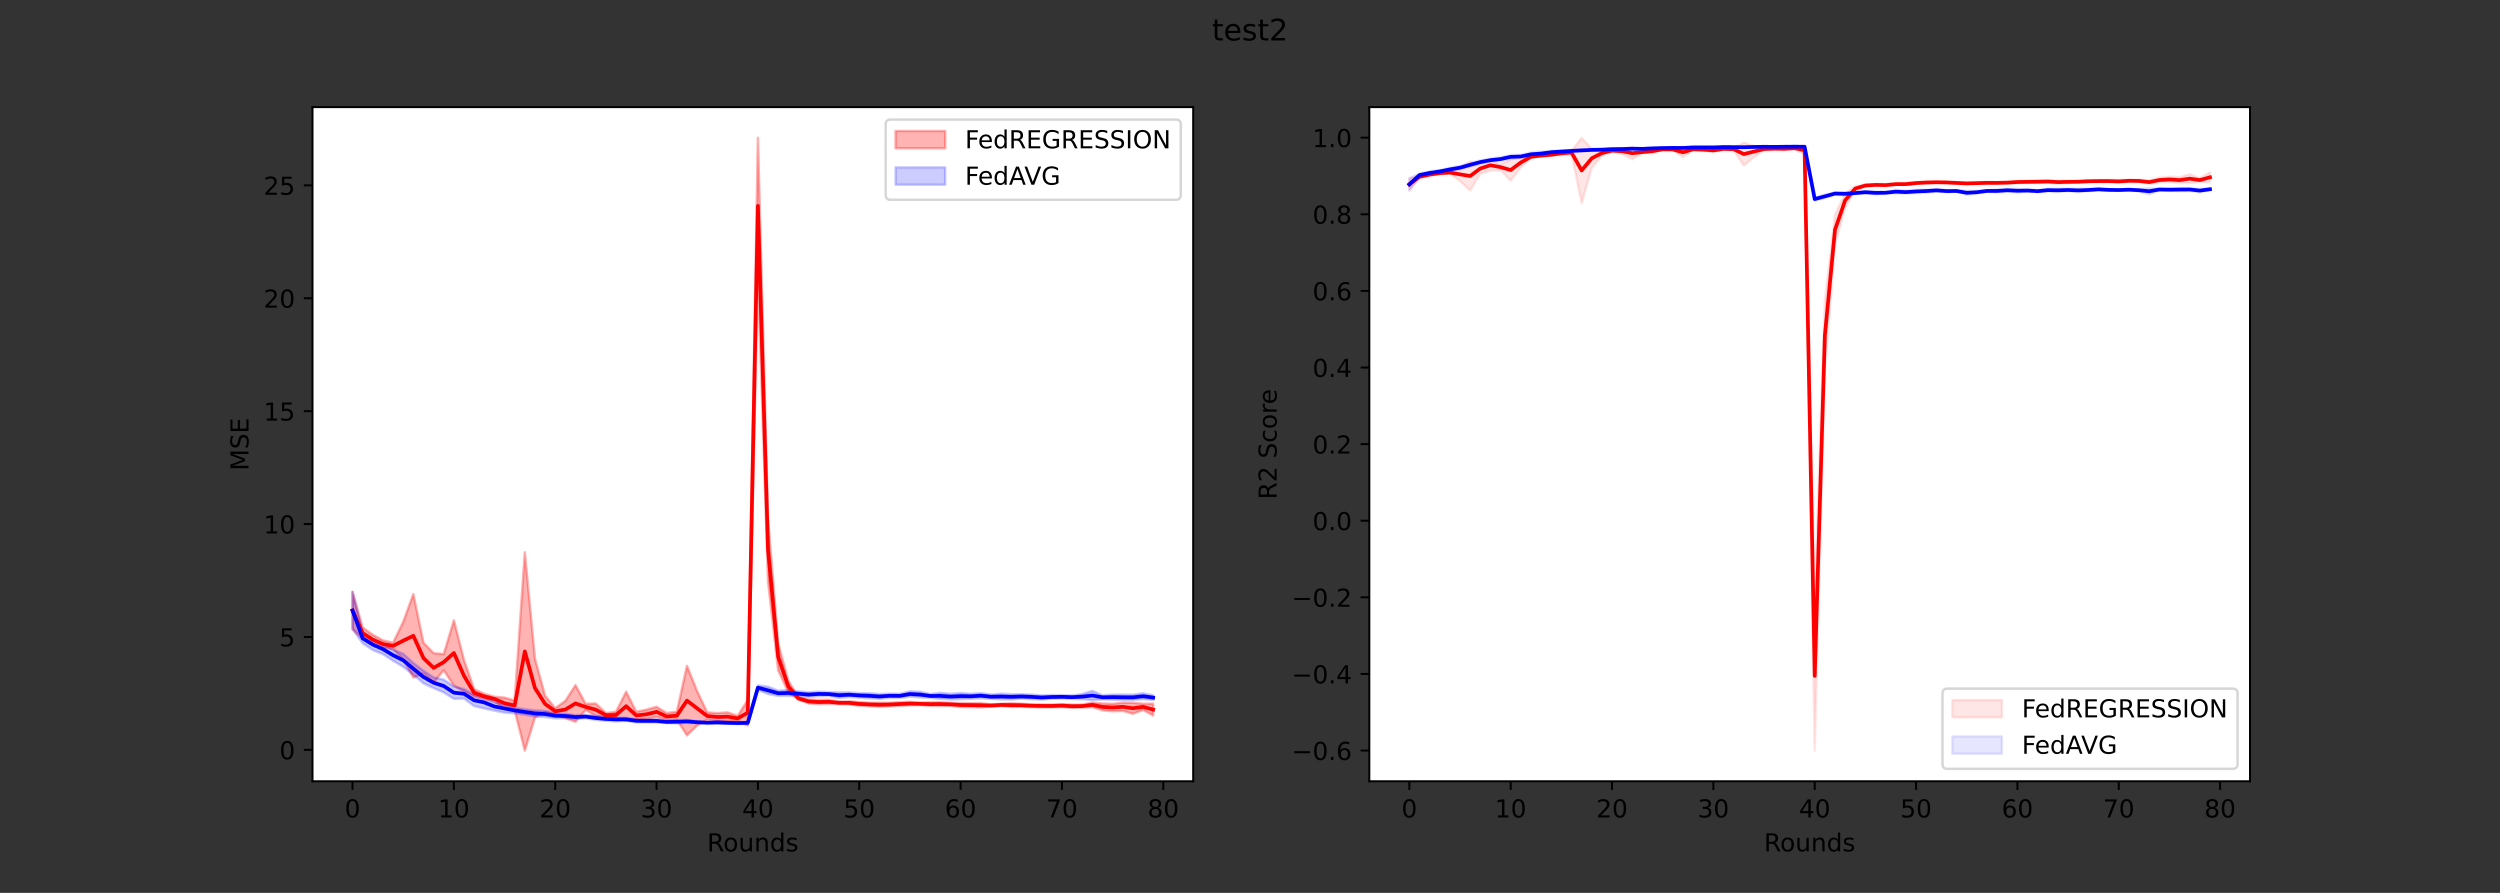 <?xml version="1.0" encoding="utf-8" standalone="no"?>
<!DOCTYPE svg PUBLIC "-//W3C//DTD SVG 1.1//EN"
  "http://www.w3.org/Graphics/SVG/1.1/DTD/svg11.dtd">
<!-- Created with matplotlib (https://matplotlib.org/) -->
<svg height="360pt" version="1.1" viewBox="0 0 1008 360" width="1008pt" xmlns="http://www.w3.org/2000/svg" xmlns:xlink="http://www.w3.org/1999/xlink">
 <rect x="0" y="0" width="1008" height="360" fill="#333333" stroke="none"/>
 <defs>
  <style type="text/css">*{stroke-linecap:butt;stroke-linejoin:round;}</style>
 </defs>
 <g id="figure_1">
  <g id="patch_1">
   <path d="M 0 360 
L 1008 360 
L 1008 0 
L 0 0 
z
" style="fill:none;"/>
  </g>
  <g id="axes_1">
   <g id="patch_2">
    <path d="M 126 315 
L 481.091 315 
L 481.091 43.2 
L 126 43.2 
z
" style="fill:#ffffff;"/>
   </g>
   <g id="PolyCollection_1">
    <defs>
     <path d="M 142.14 -106.351 
L 142.14 -121.356 
L 146.227 -107 
L 150.313 -104.046 
L 154.399 -101.81 
L 158.485 -100.829 
L 162.572 -109.238 
L 166.658 -120.493 
L 170.744 -100.868 
L 174.83 -96.62 
L 178.916 -96.287 
L 183.003 -109.889 
L 187.089 -93.847 
L 191.175 -82.134 
L 195.261 -80.241 
L 199.347 -79.079 
L 203.434 -78.713 
L 207.52 -77.56 
L 211.606 -137.332 
L 215.692 -94.435 
L 219.778 -79.477 
L 223.865 -74.463 
L 227.951 -77.388 
L 232.037 -83.758 
L 236.123 -76.205 
L 240.209 -76.351 
L 244.296 -72.484 
L 248.382 -73.057 
L 252.468 -81.08 
L 256.554 -73.02 
L 260.64 -73.863 
L 264.727 -75.02 
L 268.813 -72.492 
L 272.899 -73.05 
L 276.985 -91.521 
L 281.071 -81.356 
L 285.158 -72.75 
L 289.244 -72.473 
L 293.33 -72.768 
L 297.416 -71.356 
L 301.502 -77.804 
L 305.589 -304.445 
L 309.675 -150.932 
L 313.761 -100.553 
L 317.847 -85.514 
L 321.933 -78.899 
L 326.02 -77.963 
L 330.106 -77.789 
L 334.192 -77.863 
L 338.278 -77.081 
L 342.364 -77.209 
L 346.451 -76.925 
L 350.537 -76.683 
L 354.623 -76.653 
L 358.709 -76.636 
L 362.795 -76.884 
L 366.882 -77.003 
L 370.968 -76.701 
L 375.054 -76.792 
L 379.14 -76.877 
L 383.226 -76.614 
L 387.313 -76.558 
L 391.399 -76.493 
L 395.485 -76.461 
L 399.571 -75.98 
L 403.657 -76.228 
L 407.744 -76.435 
L 411.83 -76.26 
L 415.916 -75.993 
L 420.002 -75.956 
L 424.088 -75.911 
L 428.175 -76.092 
L 432.261 -75.899 
L 436.347 -75.893 
L 440.433 -76.715 
L 444.519 -76.341 
L 448.606 -76.22 
L 452.692 -76.665 
L 456.778 -76.63 
L 460.864 -76.251 
L 464.95 -76.287 
L 464.95 -71.506 
L 464.95 -71.506 
L 460.864 -73.744 
L 456.778 -72.231 
L 452.692 -73.367 
L 448.606 -73.241 
L 444.519 -73.608 
L 440.433 -74.893 
L 436.347 -74.733 
L 432.261 -74.615 
L 428.175 -74.925 
L 424.088 -74.823 
L 420.002 -74.807 
L 415.916 -74.899 
L 411.83 -75.039 
L 407.744 -74.968 
L 403.657 -75.33 
L 399.571 -75.105 
L 395.485 -74.835 
L 391.399 -74.908 
L 387.313 -74.969 
L 383.226 -75.421 
L 379.14 -75.355 
L 375.054 -75.404 
L 370.968 -75.726 
L 366.882 -75.657 
L 362.795 -75.401 
L 358.709 -75.237 
L 354.623 -75.092 
L 350.537 -75.259 
L 346.451 -75.449 
L 342.364 -76.02 
L 338.278 -76.165 
L 334.192 -76.2 
L 330.106 -76.102 
L 326.02 -76.425 
L 321.933 -77.91 
L 317.847 -80.867 
L 313.761 -89.724 
L 309.675 -125.449 
L 305.589 -249.512 
L 301.502 -67.507 
L 297.416 -69.314 
L 293.33 -69.31 
L 289.244 -69.318 
L 285.158 -69.856 
L 281.071 -67.44 
L 276.985 -63.505 
L 272.899 -69.835 
L 268.813 -69.747 
L 264.727 -70.959 
L 260.64 -70.123 
L 256.554 -70.027 
L 252.468 -69.458 
L 248.382 -70.409 
L 244.296 -70.779 
L 240.209 -71.335 
L 236.123 -73.718 
L 232.037 -68.994 
L 227.951 -70.429 
L 223.865 -71.98 
L 219.778 -72.866 
L 215.692 -70.721 
L 211.606 -57.355 
L 207.52 -73.542 
L 203.434 -74.171 
L 199.347 -77.311 
L 195.261 -78.119 
L 191.175 -79.121 
L 187.089 -81.173 
L 183.003 -83.534 
L 178.916 -89.783 
L 174.83 -84.823 
L 170.744 -88.437 
L 166.658 -86.808 
L 162.572 -94.115 
L 158.485 -98.344 
L 154.399 -98.812 
L 150.313 -100.127 
L 146.227 -102.448 
L 142.14 -106.351 
z
" id="m5136eee8ca" style="stroke:#ff0000;stroke-opacity:0.3;"/>
    </defs>
    <g clip-path="url(#p62305bcb11)">
     <use style="fill:#ff0000;fill-opacity:0.3;stroke:#ff0000;stroke-opacity:0.3;" x="0" xlink:href="#m5136eee8ca" y="360"/>
    </g>
   </g>
   <g id="PolyCollection_2">
    <defs>
     <path d="M 142.14 -106.351 
L 142.14 -121.356 
L 146.227 -104.639 
L 150.313 -102.27 
L 154.399 -100.315 
L 158.485 -98.026 
L 162.572 -96.415 
L 166.658 -92.722 
L 170.744 -89.586 
L 174.83 -86.894 
L 178.916 -85.973 
L 183.003 -83.209 
L 187.089 -82.222 
L 191.175 -79.969 
L 195.261 -79.194 
L 199.347 -76.803 
L 203.434 -76.006 
L 207.52 -74.727 
L 211.606 -74.052 
L 215.692 -73.59 
L 219.778 -73.362 
L 223.865 -72.526 
L 227.951 -72.217 
L 232.037 -71.672 
L 236.123 -71.743 
L 240.209 -71.298 
L 244.296 -70.897 
L 248.382 -70.707 
L 252.468 -70.598 
L 256.554 -70 
L 260.64 -69.96 
L 264.727 -70 
L 268.813 -69.348 
L 272.899 -69.642 
L 276.985 -69.74 
L 281.071 -69.182 
L 285.158 -68.794 
L 289.244 -69.262 
L 293.33 -68.958 
L 297.416 -68.797 
L 301.502 -68.953 
L 305.589 -83.635 
L 309.675 -83.135 
L 313.761 -81.547 
L 317.847 -81.796 
L 321.933 -81.256 
L 326.02 -80.858 
L 330.106 -81.12 
L 334.192 -80.932 
L 338.278 -80.823 
L 342.364 -80.824 
L 346.451 -80.518 
L 350.537 -80.487 
L 354.623 -80.159 
L 358.709 -80.33 
L 362.795 -80.253 
L 366.882 -81.23 
L 370.968 -81.077 
L 375.054 -80.167 
L 379.14 -80.662 
L 383.226 -80.244 
L 387.313 -80.588 
L 391.399 -80.25 
L 395.485 -80.534 
L 399.571 -79.96 
L 403.657 -80.303 
L 407.744 -80.097 
L 411.83 -80.086 
L 415.916 -79.969 
L 420.002 -79.595 
L 424.088 -79.721 
L 428.175 -79.727 
L 432.261 -79.615 
L 436.347 -80.157 
L 440.433 -81.443 
L 444.519 -79.64 
L 448.606 -79.947 
L 452.692 -79.961 
L 456.778 -79.904 
L 460.864 -80.474 
L 464.95 -79.664 
L 464.95 -77.793 
L 464.95 -77.793 
L 460.864 -78.091 
L 456.778 -77.747 
L 452.692 -77.751 
L 448.606 -77.886 
L 444.519 -78.012 
L 440.433 -77.698 
L 436.347 -78.102 
L 432.261 -78.188 
L 428.175 -78.365 
L 424.088 -78.242 
L 420.002 -77.944 
L 415.916 -78.086 
L 411.83 -78.286 
L 407.744 -77.967 
L 403.657 -78.024 
L 399.571 -78.204 
L 395.485 -78.482 
L 391.399 -78.264 
L 387.313 -78.1 
L 383.226 -78.044 
L 379.14 -78.177 
L 375.054 -78.636 
L 370.968 -78.824 
L 366.882 -79.108 
L 362.795 -78.62 
L 358.709 -78.614 
L 354.623 -78.204 
L 350.537 -78.428 
L 346.451 -78.706 
L 342.364 -78.96 
L 338.278 -78.572 
L 334.192 -79.363 
L 330.106 -79.288 
L 326.02 -79.006 
L 321.933 -79.321 
L 317.847 -79.399 
L 313.761 -79.421 
L 309.675 -80.16 
L 305.589 -81.827 
L 301.502 -68.139 
L 297.416 -68.125 
L 293.33 -68.17 
L 289.244 -68.202 
L 285.158 -68.412 
L 281.071 -68.412 
L 276.985 -68.536 
L 272.899 -68.352 
L 268.813 -68.478 
L 264.727 -68.671 
L 260.64 -68.714 
L 256.554 -68.737 
L 252.468 -69.348 
L 248.382 -69.156 
L 244.296 -69.387 
L 240.209 -69.716 
L 236.123 -70.434 
L 232.037 -70.104 
L 227.951 -70.397 
L 223.865 -70.355 
L 219.778 -70.863 
L 215.692 -71.122 
L 211.606 -71.811 
L 207.52 -72.394 
L 203.434 -72.662 
L 199.347 -73.46 
L 195.261 -74.353 
L 191.175 -75.297 
L 187.089 -78.334 
L 183.003 -78.225 
L 178.916 -80.821 
L 174.83 -82.544 
L 170.744 -84.486 
L 166.658 -87.997 
L 162.572 -91.143 
L 158.485 -93.587 
L 154.399 -96.236 
L 150.313 -97.894 
L 146.227 -100.625 
L 142.14 -106.351 
z
" id="me5371874d9" style="stroke:#0000ff;stroke-opacity:0.2;"/>
    </defs>
    <g clip-path="url(#p62305bcb11)">
     <use style="fill:#0000ff;fill-opacity:0.2;stroke:#0000ff;stroke-opacity:0.2;" x="0" xlink:href="#me5371874d9" y="360"/>
    </g>
   </g>
   <g id="matplotlib.axis_1">
    <g id="xtick_1">
     <g id="line2d_1">
      <defs>
       <path d="M 0 0 
L 0 3.5 
" id="md780bdd44e" style="stroke:#000000;stroke-width:0.8;"/>
      </defs>
      <g>
       <use style="stroke:#000000;stroke-width:0.8;" x="142.14" xlink:href="#md780bdd44e" y="315"/>
      </g>
     </g>
     <g id="text_1">
      <!-- 0 -->
      <g transform="translate(138.959 329.598)scale(0.1 -0.1)">
       <defs>
        <path d="M 31.781 66.406 
Q 24.172 66.406 20.328 58.906 
Q 16.5 51.422 16.5 36.375 
Q 16.5 21.391 20.328 13.891 
Q 24.172 6.391 31.781 6.391 
Q 39.453 6.391 43.281 13.891 
Q 47.125 21.391 47.125 36.375 
Q 47.125 51.422 43.281 58.906 
Q 39.453 66.406 31.781 66.406 
z
M 31.781 74.219 
Q 44.047 74.219 50.516 64.516 
Q 56.984 54.828 56.984 36.375 
Q 56.984 17.969 50.516 8.266 
Q 44.047 -1.422 31.781 -1.422 
Q 19.531 -1.422 13.062 8.266 
Q 6.594 17.969 6.594 36.375 
Q 6.594 54.828 13.062 64.516 
Q 19.531 74.219 31.781 74.219 
z
" id="DejaVuSans-48"/>
       </defs>
       <use xlink:href="#DejaVuSans-48"/>
      </g>
     </g>
    </g>
    <g id="xtick_2">
     <g id="line2d_2">
      <g>
       <use style="stroke:#000000;stroke-width:0.8;" x="183.003" xlink:href="#md780bdd44e" y="315"/>
      </g>
     </g>
     <g id="text_2">
      <!-- 10 -->
      <g transform="translate(176.64 329.598)scale(0.1 -0.1)">
       <defs>
        <path d="M 12.406 8.297 
L 28.516 8.297 
L 28.516 63.922 
L 10.984 60.406 
L 10.984 69.391 
L 28.422 72.906 
L 38.281 72.906 
L 38.281 8.297 
L 54.391 8.297 
L 54.391 0 
L 12.406 0 
z
" id="DejaVuSans-49"/>
       </defs>
       <use xlink:href="#DejaVuSans-49"/>
       <use x="63.623" xlink:href="#DejaVuSans-48"/>
      </g>
     </g>
    </g>
    <g id="xtick_3">
     <g id="line2d_3">
      <g>
       <use style="stroke:#000000;stroke-width:0.8;" x="223.865" xlink:href="#md780bdd44e" y="315"/>
      </g>
     </g>
     <g id="text_3">
      <!-- 20 -->
      <g transform="translate(217.502 329.598)scale(0.1 -0.1)">
       <defs>
        <path d="M 19.188 8.297 
L 53.609 8.297 
L 53.609 0 
L 7.328 0 
L 7.328 8.297 
Q 12.938 14.109 22.625 23.891 
Q 32.328 33.688 34.812 36.531 
Q 39.547 41.844 41.422 45.531 
Q 43.312 49.219 43.312 52.781 
Q 43.312 58.594 39.234 62.25 
Q 35.156 65.922 28.609 65.922 
Q 23.969 65.922 18.812 64.312 
Q 13.672 62.703 7.812 59.422 
L 7.812 69.391 
Q 13.766 71.781 18.938 73 
Q 24.125 74.219 28.422 74.219 
Q 39.75 74.219 46.484 68.547 
Q 53.219 62.891 53.219 53.422 
Q 53.219 48.922 51.531 44.891 
Q 49.859 40.875 45.406 35.406 
Q 44.188 33.984 37.641 27.219 
Q 31.109 20.453 19.188 8.297 
z
" id="DejaVuSans-50"/>
       </defs>
       <use xlink:href="#DejaVuSans-50"/>
       <use x="63.623" xlink:href="#DejaVuSans-48"/>
      </g>
     </g>
    </g>
    <g id="xtick_4">
     <g id="line2d_4">
      <g>
       <use style="stroke:#000000;stroke-width:0.8;" x="264.727" xlink:href="#md780bdd44e" y="315"/>
      </g>
     </g>
     <g id="text_4">
      <!-- 30 -->
      <g transform="translate(258.364 329.598)scale(0.1 -0.1)">
       <defs>
        <path d="M 40.578 39.312 
Q 47.656 37.797 51.625 33 
Q 55.609 28.219 55.609 21.188 
Q 55.609 10.406 48.188 4.484 
Q 40.766 -1.422 27.094 -1.422 
Q 22.516 -1.422 17.656 -0.516 
Q 12.797 0.391 7.625 2.203 
L 7.625 11.719 
Q 11.719 9.328 16.594 8.109 
Q 21.484 6.891 26.812 6.891 
Q 36.078 6.891 40.938 10.547 
Q 45.797 14.203 45.797 21.188 
Q 45.797 27.641 41.281 31.266 
Q 36.766 34.906 28.719 34.906 
L 20.219 34.906 
L 20.219 43.016 
L 29.109 43.016 
Q 36.375 43.016 40.234 45.922 
Q 44.094 48.828 44.094 54.297 
Q 44.094 59.906 40.109 62.906 
Q 36.141 65.922 28.719 65.922 
Q 24.656 65.922 20.016 65.031 
Q 15.375 64.156 9.812 62.312 
L 9.812 71.094 
Q 15.438 72.656 20.344 73.438 
Q 25.25 74.219 29.594 74.219 
Q 40.828 74.219 47.359 69.109 
Q 53.906 64.016 53.906 55.328 
Q 53.906 49.266 50.438 45.094 
Q 46.969 40.922 40.578 39.312 
z
" id="DejaVuSans-51"/>
       </defs>
       <use xlink:href="#DejaVuSans-51"/>
       <use x="63.623" xlink:href="#DejaVuSans-48"/>
      </g>
     </g>
    </g>
    <g id="xtick_5">
     <g id="line2d_5">
      <g>
       <use style="stroke:#000000;stroke-width:0.8;" x="305.589" xlink:href="#md780bdd44e" y="315"/>
      </g>
     </g>
     <g id="text_5">
      <!-- 40 -->
      <g transform="translate(299.226 329.598)scale(0.1 -0.1)">
       <defs>
        <path d="M 37.797 64.312 
L 12.891 25.391 
L 37.797 25.391 
z
M 35.203 72.906 
L 47.609 72.906 
L 47.609 25.391 
L 58.016 25.391 
L 58.016 17.188 
L 47.609 17.188 
L 47.609 0 
L 37.797 0 
L 37.797 17.188 
L 4.891 17.188 
L 4.891 26.703 
z
" id="DejaVuSans-52"/>
       </defs>
       <use xlink:href="#DejaVuSans-52"/>
       <use x="63.623" xlink:href="#DejaVuSans-48"/>
      </g>
     </g>
    </g>
    <g id="xtick_6">
     <g id="line2d_6">
      <g>
       <use style="stroke:#000000;stroke-width:0.8;" x="346.451" xlink:href="#md780bdd44e" y="315"/>
      </g>
     </g>
     <g id="text_6">
      <!-- 50 -->
      <g transform="translate(340.088 329.598)scale(0.1 -0.1)">
       <defs>
        <path d="M 10.797 72.906 
L 49.516 72.906 
L 49.516 64.594 
L 19.828 64.594 
L 19.828 46.734 
Q 21.969 47.469 24.109 47.828 
Q 26.266 48.188 28.422 48.188 
Q 40.625 48.188 47.75 41.5 
Q 54.891 34.812 54.891 23.391 
Q 54.891 11.625 47.562 5.094 
Q 40.234 -1.422 26.906 -1.422 
Q 22.312 -1.422 17.547 -0.641 
Q 12.797 0.141 7.719 1.703 
L 7.719 11.625 
Q 12.109 9.234 16.797 8.062 
Q 21.484 6.891 26.703 6.891 
Q 35.156 6.891 40.078 11.328 
Q 45.016 15.766 45.016 23.391 
Q 45.016 31 40.078 35.438 
Q 35.156 39.891 26.703 39.891 
Q 22.75 39.891 18.812 39.016 
Q 14.891 38.141 10.797 36.281 
z
" id="DejaVuSans-53"/>
       </defs>
       <use xlink:href="#DejaVuSans-53"/>
       <use x="63.623" xlink:href="#DejaVuSans-48"/>
      </g>
     </g>
    </g>
    <g id="xtick_7">
     <g id="line2d_7">
      <g>
       <use style="stroke:#000000;stroke-width:0.8;" x="387.313" xlink:href="#md780bdd44e" y="315"/>
      </g>
     </g>
     <g id="text_7">
      <!-- 60 -->
      <g transform="translate(380.95 329.598)scale(0.1 -0.1)">
       <defs>
        <path d="M 33.016 40.375 
Q 26.375 40.375 22.484 35.828 
Q 18.609 31.297 18.609 23.391 
Q 18.609 15.531 22.484 10.953 
Q 26.375 6.391 33.016 6.391 
Q 39.656 6.391 43.531 10.953 
Q 47.406 15.531 47.406 23.391 
Q 47.406 31.297 43.531 35.828 
Q 39.656 40.375 33.016 40.375 
z
M 52.594 71.297 
L 52.594 62.312 
Q 48.875 64.062 45.094 64.984 
Q 41.312 65.922 37.594 65.922 
Q 27.828 65.922 22.672 59.328 
Q 17.531 52.734 16.797 39.406 
Q 19.672 43.656 24.016 45.922 
Q 28.375 48.188 33.594 48.188 
Q 44.578 48.188 50.953 41.516 
Q 57.328 34.859 57.328 23.391 
Q 57.328 12.156 50.688 5.359 
Q 44.047 -1.422 33.016 -1.422 
Q 20.359 -1.422 13.672 8.266 
Q 6.984 17.969 6.984 36.375 
Q 6.984 53.656 15.188 63.938 
Q 23.391 74.219 37.203 74.219 
Q 40.922 74.219 44.703 73.484 
Q 48.484 72.75 52.594 71.297 
z
" id="DejaVuSans-54"/>
       </defs>
       <use xlink:href="#DejaVuSans-54"/>
       <use x="63.623" xlink:href="#DejaVuSans-48"/>
      </g>
     </g>
    </g>
    <g id="xtick_8">
     <g id="line2d_8">
      <g>
       <use style="stroke:#000000;stroke-width:0.8;" x="428.175" xlink:href="#md780bdd44e" y="315"/>
      </g>
     </g>
     <g id="text_8">
      <!-- 70 -->
      <g transform="translate(421.812 329.598)scale(0.1 -0.1)">
       <defs>
        <path d="M 8.203 72.906 
L 55.078 72.906 
L 55.078 68.703 
L 28.609 0 
L 18.312 0 
L 43.219 64.594 
L 8.203 64.594 
z
" id="DejaVuSans-55"/>
       </defs>
       <use xlink:href="#DejaVuSans-55"/>
       <use x="63.623" xlink:href="#DejaVuSans-48"/>
      </g>
     </g>
    </g>
    <g id="xtick_9">
     <g id="line2d_9">
      <g>
       <use style="stroke:#000000;stroke-width:0.8;" x="469.037" xlink:href="#md780bdd44e" y="315"/>
      </g>
     </g>
     <g id="text_9">
      <!-- 80 -->
      <g transform="translate(462.674 329.598)scale(0.1 -0.1)">
       <defs>
        <path d="M 31.781 34.625 
Q 24.75 34.625 20.719 30.859 
Q 16.703 27.094 16.703 20.516 
Q 16.703 13.922 20.719 10.156 
Q 24.75 6.391 31.781 6.391 
Q 38.812 6.391 42.859 10.172 
Q 46.922 13.969 46.922 20.516 
Q 46.922 27.094 42.891 30.859 
Q 38.875 34.625 31.781 34.625 
z
M 21.922 38.812 
Q 15.578 40.375 12.031 44.719 
Q 8.5 49.078 8.5 55.328 
Q 8.5 64.062 14.719 69.141 
Q 20.953 74.219 31.781 74.219 
Q 42.672 74.219 48.875 69.141 
Q 55.078 64.062 55.078 55.328 
Q 55.078 49.078 51.531 44.719 
Q 48 40.375 41.703 38.812 
Q 48.828 37.156 52.797 32.312 
Q 56.781 27.484 56.781 20.516 
Q 56.781 9.906 50.312 4.234 
Q 43.844 -1.422 31.781 -1.422 
Q 19.734 -1.422 13.25 4.234 
Q 6.781 9.906 6.781 20.516 
Q 6.781 27.484 10.781 32.312 
Q 14.797 37.156 21.922 38.812 
z
M 18.312 54.391 
Q 18.312 48.734 21.844 45.562 
Q 25.391 42.391 31.781 42.391 
Q 38.141 42.391 41.719 45.562 
Q 45.312 48.734 45.312 54.391 
Q 45.312 60.062 41.719 63.234 
Q 38.141 66.406 31.781 66.406 
Q 25.391 66.406 21.844 63.234 
Q 18.312 60.062 18.312 54.391 
z
" id="DejaVuSans-56"/>
       </defs>
       <use xlink:href="#DejaVuSans-56"/>
       <use x="63.623" xlink:href="#DejaVuSans-48"/>
      </g>
     </g>
    </g>
    <g id="text_10">
     <!-- Rounds -->
     <g transform="translate(285.12 343.277)scale(0.1 -0.1)">
      <defs>
       <path d="M 44.391 34.188 
Q 47.562 33.109 50.562 29.594 
Q 53.562 26.078 56.594 19.922 
L 66.609 0 
L 56 0 
L 46.688 18.703 
Q 43.062 26.031 39.672 28.422 
Q 36.281 30.812 30.422 30.812 
L 19.672 30.812 
L 19.672 0 
L 9.812 0 
L 9.812 72.906 
L 32.078 72.906 
Q 44.578 72.906 50.734 67.672 
Q 56.891 62.453 56.891 51.906 
Q 56.891 45.016 53.688 40.469 
Q 50.484 35.938 44.391 34.188 
z
M 19.672 64.797 
L 19.672 38.922 
L 32.078 38.922 
Q 39.203 38.922 42.844 42.219 
Q 46.484 45.516 46.484 51.906 
Q 46.484 58.297 42.844 61.547 
Q 39.203 64.797 32.078 64.797 
z
" id="DejaVuSans-82"/>
       <path d="M 30.609 48.391 
Q 23.391 48.391 19.188 42.75 
Q 14.984 37.109 14.984 27.297 
Q 14.984 17.484 19.156 11.844 
Q 23.344 6.203 30.609 6.203 
Q 37.797 6.203 41.984 11.859 
Q 46.188 17.531 46.188 27.297 
Q 46.188 37.016 41.984 42.703 
Q 37.797 48.391 30.609 48.391 
z
M 30.609 56 
Q 42.328 56 49.016 48.375 
Q 55.719 40.766 55.719 27.297 
Q 55.719 13.875 49.016 6.219 
Q 42.328 -1.422 30.609 -1.422 
Q 18.844 -1.422 12.172 6.219 
Q 5.516 13.875 5.516 27.297 
Q 5.516 40.766 12.172 48.375 
Q 18.844 56 30.609 56 
z
" id="DejaVuSans-111"/>
       <path d="M 8.5 21.578 
L 8.5 54.688 
L 17.484 54.688 
L 17.484 21.922 
Q 17.484 14.156 20.5 10.266 
Q 23.531 6.391 29.594 6.391 
Q 36.859 6.391 41.078 11.031 
Q 45.312 15.672 45.312 23.688 
L 45.312 54.688 
L 54.297 54.688 
L 54.297 0 
L 45.312 0 
L 45.312 8.406 
Q 42.047 3.422 37.719 1 
Q 33.406 -1.422 27.688 -1.422 
Q 18.266 -1.422 13.375 4.438 
Q 8.5 10.297 8.5 21.578 
z
M 31.109 56 
z
" id="DejaVuSans-117"/>
       <path d="M 54.891 33.016 
L 54.891 0 
L 45.906 0 
L 45.906 32.719 
Q 45.906 40.484 42.875 44.328 
Q 39.844 48.188 33.797 48.188 
Q 26.516 48.188 22.312 43.547 
Q 18.109 38.922 18.109 30.906 
L 18.109 0 
L 9.078 0 
L 9.078 54.688 
L 18.109 54.688 
L 18.109 46.188 
Q 21.344 51.125 25.703 53.562 
Q 30.078 56 35.797 56 
Q 45.219 56 50.047 50.172 
Q 54.891 44.344 54.891 33.016 
z
" id="DejaVuSans-110"/>
       <path d="M 45.406 46.391 
L 45.406 75.984 
L 54.391 75.984 
L 54.391 0 
L 45.406 0 
L 45.406 8.203 
Q 42.578 3.328 38.25 0.953 
Q 33.938 -1.422 27.875 -1.422 
Q 17.969 -1.422 11.734 6.484 
Q 5.516 14.406 5.516 27.297 
Q 5.516 40.188 11.734 48.094 
Q 17.969 56 27.875 56 
Q 33.938 56 38.25 53.625 
Q 42.578 51.266 45.406 46.391 
z
M 14.797 27.297 
Q 14.797 17.391 18.875 11.75 
Q 22.953 6.109 30.078 6.109 
Q 37.203 6.109 41.297 11.75 
Q 45.406 17.391 45.406 27.297 
Q 45.406 37.203 41.297 42.844 
Q 37.203 48.484 30.078 48.484 
Q 22.953 48.484 18.875 42.844 
Q 14.797 37.203 14.797 27.297 
z
" id="DejaVuSans-100"/>
       <path d="M 44.281 53.078 
L 44.281 44.578 
Q 40.484 46.531 36.375 47.5 
Q 32.281 48.484 27.875 48.484 
Q 21.188 48.484 17.844 46.438 
Q 14.5 44.391 14.5 40.281 
Q 14.5 37.156 16.891 35.375 
Q 19.281 33.594 26.516 31.984 
L 29.594 31.297 
Q 39.156 29.25 43.188 25.516 
Q 47.219 21.781 47.219 15.094 
Q 47.219 7.469 41.188 3.016 
Q 35.156 -1.422 24.609 -1.422 
Q 20.219 -1.422 15.453 -0.562 
Q 10.688 0.297 5.422 2 
L 5.422 11.281 
Q 10.406 8.688 15.234 7.391 
Q 20.062 6.109 24.812 6.109 
Q 31.156 6.109 34.562 8.281 
Q 37.984 10.453 37.984 14.406 
Q 37.984 18.062 35.516 20.016 
Q 33.062 21.969 24.703 23.781 
L 21.578 24.516 
Q 13.234 26.266 9.516 29.906 
Q 5.812 33.547 5.812 39.891 
Q 5.812 47.609 11.281 51.797 
Q 16.75 56 26.812 56 
Q 31.781 56 36.172 55.266 
Q 40.578 54.547 44.281 53.078 
z
" id="DejaVuSans-115"/>
      </defs>
      <use xlink:href="#DejaVuSans-82"/>
      <use x="64.982" xlink:href="#DejaVuSans-111"/>
      <use x="126.164" xlink:href="#DejaVuSans-117"/>
      <use x="189.543" xlink:href="#DejaVuSans-110"/>
      <use x="252.922" xlink:href="#DejaVuSans-100"/>
      <use x="316.398" xlink:href="#DejaVuSans-115"/>
     </g>
    </g>
   </g>
   <g id="matplotlib.axis_2">
    <g id="ytick_1">
     <g id="line2d_10">
      <defs>
       <path d="M 0 0 
L -3.5 0 
" id="m453229f3b3" style="stroke:#000000;stroke-width:0.8;"/>
      </defs>
      <g>
       <use style="stroke:#000000;stroke-width:0.8;" x="126" xlink:href="#m453229f3b3" y="302.347"/>
      </g>
     </g>
     <g id="text_11">
      <!-- 0 -->
      <g transform="translate(112.638 306.146)scale(0.1 -0.1)">
       <use xlink:href="#DejaVuSans-48"/>
      </g>
     </g>
    </g>
    <g id="ytick_2">
     <g id="line2d_11">
      <g>
       <use style="stroke:#000000;stroke-width:0.8;" x="126" xlink:href="#m453229f3b3" y="256.825"/>
      </g>
     </g>
     <g id="text_12">
      <!-- 5 -->
      <g transform="translate(112.638 260.624)scale(0.1 -0.1)">
       <use xlink:href="#DejaVuSans-53"/>
      </g>
     </g>
    </g>
    <g id="ytick_3">
     <g id="line2d_12">
      <g>
       <use style="stroke:#000000;stroke-width:0.8;" x="126" xlink:href="#m453229f3b3" y="211.303"/>
      </g>
     </g>
     <g id="text_13">
      <!-- 10 -->
      <g transform="translate(106.275 215.102)scale(0.1 -0.1)">
       <use xlink:href="#DejaVuSans-49"/>
       <use x="63.623" xlink:href="#DejaVuSans-48"/>
      </g>
     </g>
    </g>
    <g id="ytick_4">
     <g id="line2d_13">
      <g>
       <use style="stroke:#000000;stroke-width:0.8;" x="126" xlink:href="#m453229f3b3" y="165.781"/>
      </g>
     </g>
     <g id="text_14">
      <!-- 15 -->
      <g transform="translate(106.275 169.581)scale(0.1 -0.1)">
       <use xlink:href="#DejaVuSans-49"/>
       <use x="63.623" xlink:href="#DejaVuSans-53"/>
      </g>
     </g>
    </g>
    <g id="ytick_5">
     <g id="line2d_14">
      <g>
       <use style="stroke:#000000;stroke-width:0.8;" x="126" xlink:href="#m453229f3b3" y="120.259"/>
      </g>
     </g>
     <g id="text_15">
      <!-- 20 -->
      <g transform="translate(106.275 124.059)scale(0.1 -0.1)">
       <use xlink:href="#DejaVuSans-50"/>
       <use x="63.623" xlink:href="#DejaVuSans-48"/>
      </g>
     </g>
    </g>
    <g id="ytick_6">
     <g id="line2d_15">
      <g>
       <use style="stroke:#000000;stroke-width:0.8;" x="126" xlink:href="#m453229f3b3" y="74.737"/>
      </g>
     </g>
     <g id="text_16">
      <!-- 25 -->
      <g transform="translate(106.275 78.537)scale(0.1 -0.1)">
       <use xlink:href="#DejaVuSans-50"/>
       <use x="63.623" xlink:href="#DejaVuSans-53"/>
      </g>
     </g>
    </g>
    <g id="text_17">
     <!-- MSE -->
     <g transform="translate(100.195 189.748)rotate(-90)scale(0.1 -0.1)">
      <defs>
       <path d="M 9.812 72.906 
L 24.516 72.906 
L 43.109 23.297 
L 61.812 72.906 
L 76.516 72.906 
L 76.516 0 
L 66.891 0 
L 66.891 64.016 
L 48.094 14.016 
L 38.188 14.016 
L 19.391 64.016 
L 19.391 0 
L 9.812 0 
z
" id="DejaVuSans-77"/>
       <path d="M 53.516 70.516 
L 53.516 60.891 
Q 47.906 63.578 42.922 64.891 
Q 37.938 66.219 33.297 66.219 
Q 25.25 66.219 20.875 63.094 
Q 16.5 59.969 16.5 54.203 
Q 16.5 49.359 19.406 46.891 
Q 22.312 44.438 30.422 42.922 
L 36.375 41.703 
Q 47.406 39.594 52.656 34.297 
Q 57.906 29 57.906 20.125 
Q 57.906 9.516 50.797 4.047 
Q 43.703 -1.422 29.984 -1.422 
Q 24.812 -1.422 18.969 -0.25 
Q 13.141 0.922 6.891 3.219 
L 6.891 13.375 
Q 12.891 10.016 18.656 8.297 
Q 24.422 6.594 29.984 6.594 
Q 38.422 6.594 43.016 9.906 
Q 47.609 13.234 47.609 19.391 
Q 47.609 24.75 44.312 27.781 
Q 41.016 30.812 33.5 32.328 
L 27.484 33.5 
Q 16.453 35.688 11.516 40.375 
Q 6.594 45.062 6.594 53.422 
Q 6.594 63.094 13.406 68.656 
Q 20.219 74.219 32.172 74.219 
Q 37.312 74.219 42.625 73.281 
Q 47.953 72.359 53.516 70.516 
z
" id="DejaVuSans-83"/>
       <path d="M 9.812 72.906 
L 55.906 72.906 
L 55.906 64.594 
L 19.672 64.594 
L 19.672 43.016 
L 54.391 43.016 
L 54.391 34.719 
L 19.672 34.719 
L 19.672 8.297 
L 56.781 8.297 
L 56.781 0 
L 9.812 0 
z
" id="DejaVuSans-69"/>
      </defs>
      <use xlink:href="#DejaVuSans-77"/>
      <use x="86.279" xlink:href="#DejaVuSans-83"/>
      <use x="149.756" xlink:href="#DejaVuSans-69"/>
     </g>
    </g>
   </g>
   <g id="line2d_16">
    <path clip-path="url(#p62305bcb11)" d="M 142.14 246.147 
L 146.227 255.276 
L 150.313 257.913 
L 154.399 259.689 
L 158.485 260.413 
L 162.572 258.324 
L 166.658 256.35 
L 170.744 265.348 
L 174.83 269.279 
L 178.916 266.965 
L 183.003 263.289 
L 187.089 272.49 
L 191.175 279.373 
L 195.261 280.82 
L 199.347 281.805 
L 203.434 283.558 
L 207.52 284.449 
L 211.606 262.657 
L 215.692 277.422 
L 219.778 283.828 
L 223.865 286.779 
L 227.951 286.091 
L 232.037 283.624 
L 236.123 285.039 
L 240.209 286.157 
L 244.296 288.368 
L 248.382 288.267 
L 252.468 284.731 
L 256.554 288.477 
L 260.64 288.007 
L 264.727 287.011 
L 268.813 288.881 
L 272.899 288.558 
L 276.985 282.487 
L 281.071 285.602 
L 285.158 288.697 
L 289.244 289.105 
L 293.33 288.961 
L 297.416 289.665 
L 301.502 287.344 
L 305.589 83.021 
L 309.675 221.81 
L 313.761 264.862 
L 317.847 276.81 
L 321.933 281.595 
L 326.02 282.806 
L 330.106 283.054 
L 334.192 282.969 
L 338.278 283.377 
L 342.364 283.385 
L 346.451 283.813 
L 350.537 284.029 
L 354.623 284.128 
L 358.709 284.063 
L 362.795 283.857 
L 366.882 283.67 
L 370.968 283.786 
L 375.054 283.902 
L 379.14 283.884 
L 383.226 283.983 
L 387.313 284.236 
L 391.399 284.3 
L 395.485 284.352 
L 399.571 284.457 
L 403.657 284.221 
L 407.744 284.298 
L 411.83 284.351 
L 415.916 284.554 
L 420.002 284.619 
L 424.088 284.633 
L 428.175 284.492 
L 432.261 284.743 
L 436.347 284.687 
L 440.433 284.196 
L 444.519 285.025 
L 448.606 285.269 
L 452.692 284.984 
L 456.778 285.57 
L 460.864 285.002 
L 464.95 286.104 
" style="fill:none;stroke:#ff0000;stroke-linecap:square;stroke-width:1.5;"/>
   </g>
   <g id="line2d_17">
    <path clip-path="url(#p62305bcb11)" d="M 142.14 246.147 
L 146.227 257.368 
L 150.313 259.918 
L 154.399 261.724 
L 158.485 264.193 
L 162.572 266.221 
L 166.658 269.641 
L 170.744 272.964 
L 174.83 275.281 
L 178.916 276.603 
L 183.003 279.283 
L 187.089 279.722 
L 191.175 282.367 
L 195.261 283.226 
L 199.347 284.869 
L 203.434 285.666 
L 207.52 286.44 
L 211.606 287.068 
L 215.692 287.644 
L 219.778 287.887 
L 223.865 288.56 
L 227.951 288.693 
L 232.037 289.112 
L 236.123 288.912 
L 240.209 289.493 
L 244.296 289.858 
L 248.382 290.069 
L 252.468 290.027 
L 256.554 290.632 
L 260.64 290.663 
L 264.727 290.664 
L 268.813 291.087 
L 272.899 291.003 
L 276.985 290.862 
L 281.071 291.203 
L 285.158 291.397 
L 289.244 291.268 
L 293.33 291.436 
L 297.416 291.539 
L 301.502 291.454 
L 305.589 277.269 
L 309.675 278.353 
L 313.761 279.516 
L 317.847 279.402 
L 321.933 279.712 
L 326.02 280.068 
L 330.106 279.796 
L 334.192 279.852 
L 338.278 280.303 
L 342.364 280.108 
L 346.451 280.388 
L 350.537 280.543 
L 354.623 280.818 
L 358.709 280.528 
L 362.795 280.564 
L 366.882 279.831 
L 370.968 280.05 
L 375.054 280.599 
L 379.14 280.58 
L 383.226 280.856 
L 387.313 280.656 
L 391.399 280.743 
L 395.485 280.492 
L 399.571 280.918 
L 403.657 280.836 
L 407.744 280.968 
L 411.83 280.814 
L 415.916 280.972 
L 420.002 281.231 
L 424.088 281.019 
L 428.175 280.954 
L 432.261 281.098 
L 436.347 280.871 
L 440.433 280.43 
L 444.519 281.174 
L 448.606 281.083 
L 452.692 281.144 
L 456.778 281.175 
L 460.864 280.717 
L 464.95 281.272 
" style="fill:none;stroke:#0000ff;stroke-linecap:square;stroke-width:1.5;"/>
   </g>
   <g id="patch_3">
    <path d="M 126 315 
L 126 43.2 
" style="fill:none;stroke:#000000;stroke-linecap:square;stroke-linejoin:miter;stroke-width:0.8;"/>
   </g>
   <g id="patch_4">
    <path d="M 481.091 315 
L 481.091 43.2 
" style="fill:none;stroke:#000000;stroke-linecap:square;stroke-linejoin:miter;stroke-width:0.8;"/>
   </g>
   <g id="patch_5">
    <path d="M 126 315 
L 481.091 315 
" style="fill:none;stroke:#000000;stroke-linecap:square;stroke-linejoin:miter;stroke-width:0.8;"/>
   </g>
   <g id="patch_6">
    <path d="M 126 43.2 
L 481.091 43.2 
" style="fill:none;stroke:#000000;stroke-linecap:square;stroke-linejoin:miter;stroke-width:0.8;"/>
   </g>
   <g id="legend_1">
    <g id="patch_7">
     <path d="M 359.105 80.556 
L 474.091 80.556 
Q 476.091 80.556 476.091 78.556 
L 476.091 50.2 
Q 476.091 48.2 474.091 48.2 
L 359.105 48.2 
Q 357.105 48.2 357.105 50.2 
L 357.105 78.556 
Q 357.105 80.556 359.105 80.556 
z
" style="fill:#ffffff;opacity:0.8;stroke:#cccccc;stroke-linejoin:miter;"/>
    </g>
    <g id="patch_8">
     <path d="M 361.105 59.798 
L 381.105 59.798 
L 381.105 52.798 
L 361.105 52.798 
z
" style="fill:#ff0000;opacity:0.3;stroke:#ff0000;stroke-linejoin:miter;"/>
    </g>
    <g id="text_18">
     <!-- FedREGRESSION -->
     <g transform="translate(389.105 59.798)scale(0.1 -0.1)">
      <defs>
       <path d="M 9.812 72.906 
L 51.703 72.906 
L 51.703 64.594 
L 19.672 64.594 
L 19.672 43.109 
L 48.578 43.109 
L 48.578 34.812 
L 19.672 34.812 
L 19.672 0 
L 9.812 0 
z
" id="DejaVuSans-70"/>
       <path d="M 56.203 29.594 
L 56.203 25.203 
L 14.891 25.203 
Q 15.484 15.922 20.484 11.062 
Q 25.484 6.203 34.422 6.203 
Q 39.594 6.203 44.453 7.469 
Q 49.312 8.734 54.109 11.281 
L 54.109 2.781 
Q 49.266 0.734 44.188 -0.344 
Q 39.109 -1.422 33.891 -1.422 
Q 20.797 -1.422 13.156 6.188 
Q 5.516 13.812 5.516 26.812 
Q 5.516 40.234 12.766 48.109 
Q 20.016 56 32.328 56 
Q 43.359 56 49.781 48.891 
Q 56.203 41.797 56.203 29.594 
z
M 47.219 32.234 
Q 47.125 39.594 43.094 43.984 
Q 39.062 48.391 32.422 48.391 
Q 24.906 48.391 20.391 44.141 
Q 15.875 39.891 15.188 32.172 
z
" id="DejaVuSans-101"/>
       <path d="M 59.516 10.406 
L 59.516 29.984 
L 43.406 29.984 
L 43.406 38.094 
L 69.281 38.094 
L 69.281 6.781 
Q 63.578 2.734 56.688 0.656 
Q 49.812 -1.422 42 -1.422 
Q 24.906 -1.422 15.25 8.562 
Q 5.609 18.562 5.609 36.375 
Q 5.609 54.25 15.25 64.234 
Q 24.906 74.219 42 74.219 
Q 49.125 74.219 55.547 72.453 
Q 61.969 70.703 67.391 67.281 
L 67.391 56.781 
Q 61.922 61.422 55.766 63.766 
Q 49.609 66.109 42.828 66.109 
Q 29.438 66.109 22.719 58.641 
Q 16.016 51.172 16.016 36.375 
Q 16.016 21.625 22.719 14.156 
Q 29.438 6.688 42.828 6.688 
Q 48.047 6.688 52.141 7.594 
Q 56.25 8.5 59.516 10.406 
z
" id="DejaVuSans-71"/>
       <path d="M 9.812 72.906 
L 19.672 72.906 
L 19.672 0 
L 9.812 0 
z
" id="DejaVuSans-73"/>
       <path d="M 39.406 66.219 
Q 28.656 66.219 22.328 58.203 
Q 16.016 50.203 16.016 36.375 
Q 16.016 22.609 22.328 14.594 
Q 28.656 6.594 39.406 6.594 
Q 50.141 6.594 56.422 14.594 
Q 62.703 22.609 62.703 36.375 
Q 62.703 50.203 56.422 58.203 
Q 50.141 66.219 39.406 66.219 
z
M 39.406 74.219 
Q 54.734 74.219 63.906 63.938 
Q 73.094 53.656 73.094 36.375 
Q 73.094 19.141 63.906 8.859 
Q 54.734 -1.422 39.406 -1.422 
Q 24.031 -1.422 14.812 8.828 
Q 5.609 19.094 5.609 36.375 
Q 5.609 53.656 14.812 63.938 
Q 24.031 74.219 39.406 74.219 
z
" id="DejaVuSans-79"/>
       <path d="M 9.812 72.906 
L 23.094 72.906 
L 55.422 11.922 
L 55.422 72.906 
L 64.984 72.906 
L 64.984 0 
L 51.703 0 
L 19.391 60.984 
L 19.391 0 
L 9.812 0 
z
" id="DejaVuSans-78"/>
      </defs>
      <use xlink:href="#DejaVuSans-70"/>
      <use x="52.02" xlink:href="#DejaVuSans-101"/>
      <use x="113.543" xlink:href="#DejaVuSans-100"/>
      <use x="177.02" xlink:href="#DejaVuSans-82"/>
      <use x="246.502" xlink:href="#DejaVuSans-69"/>
      <use x="309.686" xlink:href="#DejaVuSans-71"/>
      <use x="387.176" xlink:href="#DejaVuSans-82"/>
      <use x="456.658" xlink:href="#DejaVuSans-69"/>
      <use x="519.842" xlink:href="#DejaVuSans-83"/>
      <use x="583.318" xlink:href="#DejaVuSans-83"/>
      <use x="646.795" xlink:href="#DejaVuSans-73"/>
      <use x="676.287" xlink:href="#DejaVuSans-79"/>
      <use x="754.998" xlink:href="#DejaVuSans-78"/>
     </g>
    </g>
    <g id="patch_9">
     <path d="M 361.105 74.477 
L 381.105 74.477 
L 381.105 67.477 
L 361.105 67.477 
z
" style="fill:#0000ff;opacity:0.2;stroke:#0000ff;stroke-linejoin:miter;"/>
    </g>
    <g id="text_19">
     <!-- FedAVG -->
     <g transform="translate(389.105 74.477)scale(0.1 -0.1)">
      <defs>
       <path d="M 34.188 63.188 
L 20.797 26.906 
L 47.609 26.906 
z
M 28.609 72.906 
L 39.797 72.906 
L 67.578 0 
L 57.328 0 
L 50.688 18.703 
L 17.828 18.703 
L 11.188 0 
L 0.781 0 
z
" id="DejaVuSans-65"/>
       <path d="M 28.609 0 
L 0.781 72.906 
L 11.078 72.906 
L 34.188 11.531 
L 57.328 72.906 
L 67.578 72.906 
L 39.797 0 
z
" id="DejaVuSans-86"/>
      </defs>
      <use xlink:href="#DejaVuSans-70"/>
      <use x="52.02" xlink:href="#DejaVuSans-101"/>
      <use x="113.543" xlink:href="#DejaVuSans-100"/>
      <use x="177.02" xlink:href="#DejaVuSans-65"/>
      <use x="239.053" xlink:href="#DejaVuSans-86"/>
      <use x="307.461" xlink:href="#DejaVuSans-71"/>
     </g>
    </g>
   </g>
  </g>
  <g id="axes_2">
   <g id="patch_10">
    <path d="M 552.109 315 
L 907.2 315 
L 907.2 43.2 
L 552.109 43.2 
z
" style="fill:#ffffff;"/>
   </g>
   <g id="PolyCollection_3">
    <defs>
     <path d="M 568.25 -283.235 
L 568.25 -288.097 
L 572.336 -289.333 
L 576.422 -290.119 
L 580.508 -290.634 
L 584.594 -290.813 
L 588.681 -292.442 
L 592.767 -294.837 
L 596.853 -294.291 
L 600.939 -295.515 
L 605.025 -293.844 
L 609.112 -295.714 
L 613.198 -296.528 
L 617.284 -297.253 
L 621.37 -297.596 
L 625.456 -297.874 
L 629.543 -298.937 
L 633.629 -299.156 
L 637.715 -304.445 
L 641.801 -300.038 
L 645.887 -299.342 
L 649.974 -299.654 
L 654.06 -300.166 
L 658.146 -300.637 
L 662.232 -299.093 
L 666.318 -299.865 
L 670.405 -300.073 
L 674.491 -300.203 
L 678.577 -300.487 
L 682.663 -300.306 
L 686.749 -300.272 
L 690.836 -299.97 
L 694.922 -300.398 
L 699.008 -300.374 
L 703.094 -302.464 
L 707.18 -301.159 
L 711.267 -300.357 
L 715.353 -300.544 
L 719.439 -300.543 
L 723.525 -300.546 
L 727.611 -301.141 
L 731.698 -117.631 
L 735.784 -238.893 
L 739.87 -273.475 
L 743.956 -282.113 
L 748.042 -284.85 
L 752.129 -285.593 
L 756.215 -285.847 
L 760.301 -285.77 
L 764.387 -286.105 
L 768.473 -286.179 
L 772.56 -286.55 
L 776.646 -286.758 
L 780.732 -286.746 
L 784.818 -286.669 
L 788.904 -286.646 
L 792.991 -286.263 
L 797.077 -286.486 
L 801.163 -286.727 
L 805.249 -286.556 
L 809.335 -286.689 
L 813.422 -287.136 
L 817.508 -287.113 
L 821.594 -287.211 
L 825.68 -287.276 
L 829.766 -287.203 
L 833.853 -287.149 
L 837.939 -286.996 
L 842.025 -287.276 
L 846.111 -287.399 
L 850.197 -287.439 
L 854.284 -287.408 
L 858.37 -287.515 
L 862.456 -287.53 
L 866.542 -287.299 
L 870.628 -288.359 
L 874.715 -288.763 
L 878.801 -288.569 
L 882.887 -289.761 
L 886.973 -288.159 
L 891.06 -290.543 
L 891.06 -286.463 
L 891.06 -286.463 
L 886.973 -286.62 
L 882.887 -286.189 
L 878.801 -286.192 
L 874.715 -286.546 
L 870.628 -286.464 
L 866.542 -285.842 
L 862.456 -286.573 
L 858.37 -286.706 
L 854.284 -286.306 
L 850.197 -286.558 
L 846.111 -286.572 
L 842.025 -286.568 
L 837.939 -286.453 
L 833.853 -286.196 
L 829.766 -285.962 
L 825.68 -286.366 
L 821.594 -286.247 
L 817.508 -286.242 
L 813.422 -286.09 
L 809.335 -286.03 
L 805.249 -285.983 
L 801.163 -285.835 
L 797.077 -285.839 
L 792.991 -285.848 
L 788.904 -285.833 
L 784.818 -286.221 
L 780.732 -286.277 
L 776.646 -286.061 
L 772.56 -285.844 
L 768.473 -285.357 
L 764.387 -285.41 
L 760.301 -284.961 
L 756.215 -285.055 
L 752.129 -284.812 
L 748.042 -283.117 
L 743.956 -276.304 
L 739.87 -261.236 
L 735.784 -210.486 
L 731.698 -57.355 
L 727.611 -297.802 
L 723.525 -299.93 
L 719.439 -299.465 
L 715.353 -299.559 
L 711.267 -299.473 
L 707.18 -296.622 
L 703.094 -293.264 
L 699.008 -299.361 
L 694.922 -299.555 
L 690.836 -298.738 
L 686.749 -299.097 
L 682.663 -299.375 
L 678.577 -296.696 
L 674.491 -299.333 
L 670.405 -299.53 
L 666.318 -298.266 
L 662.232 -298.28 
L 658.146 -295.81 
L 654.06 -297.923 
L 649.974 -298.886 
L 645.887 -297.232 
L 641.801 -292.303 
L 637.715 -278.099 
L 633.629 -297.822 
L 629.543 -297.447 
L 625.456 -297.332 
L 621.37 -296.951 
L 617.284 -296.325 
L 613.198 -292.465 
L 609.112 -287.15 
L 605.025 -291.387 
L 600.939 -291.239 
L 596.853 -289.837 
L 592.767 -283.214 
L 588.681 -286.966 
L 584.594 -290.056 
L 580.508 -289.751 
L 576.422 -289.083 
L 572.336 -288.104 
L 568.25 -283.235 
z
" id="ma0426a6440" style="stroke:#ff0000;stroke-opacity:0.1;"/>
    </defs>
    <g clip-path="url(#p9dc0a69888)">
     <use style="fill:#ff0000;fill-opacity:0.1;stroke:#ff0000;stroke-opacity:0.1;" x="0" xlink:href="#ma0426a6440" y="360"/>
    </g>
   </g>
   <g id="PolyCollection_4">
    <defs>
     <path d="M 568.25 -283.235 
L 568.25 -288.097 
L 572.336 -289.983 
L 576.422 -290.907 
L 580.508 -291.429 
L 584.594 -292.292 
L 588.681 -293.121 
L 592.767 -294.208 
L 596.853 -295.394 
L 600.939 -296.061 
L 605.025 -296.651 
L 609.112 -297.553 
L 613.198 -297.549 
L 617.284 -298.551 
L 621.37 -298.867 
L 625.456 -299.164 
L 629.543 -299.437 
L 633.629 -299.537 
L 637.715 -299.721 
L 641.801 -299.951 
L 645.887 -300.044 
L 649.974 -300.203 
L 654.06 -300.187 
L 658.146 -300.29 
L 662.232 -300.215 
L 666.318 -300.41 
L 670.405 -300.527 
L 674.491 -300.613 
L 678.577 -300.596 
L 682.663 -300.741 
L 686.749 -300.764 
L 690.836 -300.76 
L 694.922 -300.846 
L 699.008 -300.872 
L 703.094 -300.81 
L 707.18 -300.892 
L 711.267 -300.89 
L 715.353 -300.912 
L 719.439 -300.95 
L 723.525 -300.949 
L 727.611 -300.976 
L 731.698 -280.348 
L 735.784 -281.571 
L 739.87 -282.388 
L 743.956 -282.468 
L 748.042 -282.545 
L 752.129 -283.041 
L 756.215 -282.861 
L 760.301 -282.568 
L 764.387 -283.477 
L 768.473 -283.14 
L 772.56 -283.496 
L 776.646 -283.586 
L 780.732 -283.744 
L 784.818 -283.365 
L 788.904 -283.21 
L 792.991 -283.083 
L 797.077 -283.021 
L 801.163 -283.294 
L 805.249 -283.661 
L 809.335 -283.895 
L 813.422 -283.81 
L 817.508 -283.579 
L 821.594 -283.352 
L 825.68 -283.875 
L 829.766 -283.929 
L 833.853 -283.924 
L 837.939 -283.904 
L 842.025 -283.842 
L 846.111 -283.905 
L 850.197 -283.693 
L 854.284 -283.566 
L 858.37 -283.657 
L 862.456 -283.787 
L 866.542 -284.157 
L 870.628 -283.963 
L 874.715 -283.954 
L 878.801 -284.179 
L 882.887 -284.201 
L 886.973 -283.845 
L 891.06 -283.999 
L 891.06 -283.391 
L 891.06 -283.391 
L 886.973 -282.456 
L 882.887 -282.997 
L 878.801 -282.961 
L 874.715 -283.067 
L 870.628 -283.221 
L 866.542 -281.613 
L 862.456 -282.811 
L 858.37 -283.376 
L 854.284 -283.18 
L 850.197 -283.183 
L 846.111 -283.396 
L 842.025 -282.951 
L 837.939 -282.563 
L 833.853 -282.868 
L 829.766 -282.603 
L 825.68 -282.803 
L 821.594 -282.501 
L 817.508 -282.767 
L 813.422 -282.373 
L 809.335 -282.675 
L 805.249 -282.376 
L 801.163 -282.753 
L 797.077 -281.962 
L 792.991 -281.445 
L 788.904 -282.773 
L 784.818 -282.544 
L 780.732 -282.746 
L 776.646 -282.358 
L 772.56 -282.128 
L 768.473 -281.938 
L 764.387 -281.994 
L 760.301 -282.006 
L 756.215 -281.595 
L 752.129 -281.96 
L 748.042 -281.761 
L 743.956 -281.238 
L 739.87 -281.54 
L 735.784 -280.087 
L 731.698 -279.119 
L 727.611 -300.694 
L 723.525 -300.779 
L 719.439 -300.709 
L 715.353 -300.636 
L 711.267 -300.741 
L 707.18 -300.609 
L 703.094 -300.466 
L 699.008 -300.499 
L 694.922 -300.578 
L 690.836 -300.384 
L 686.749 -300.377 
L 682.663 -300.381 
L 678.577 -300.114 
L 674.491 -300.131 
L 670.405 -300.076 
L 666.318 -299.949 
L 662.232 -299.749 
L 658.146 -299.813 
L 654.06 -299.636 
L 649.974 -299.531 
L 645.887 -299.238 
L 641.801 -299.169 
L 637.715 -299.012 
L 633.629 -298.773 
L 629.543 -298.357 
L 625.456 -298.096 
L 621.37 -297.294 
L 617.284 -297.033 
L 613.198 -296.257 
L 609.112 -295.969 
L 605.025 -295.08 
L 600.939 -294.784 
L 596.853 -293.902 
L 592.767 -292.858 
L 588.681 -291.659 
L 584.594 -291.125 
L 580.508 -290.328 
L 576.422 -289.637 
L 572.336 -288.851 
L 568.25 -283.235 
z
" id="m911742c6dc" style="stroke:#0000ff;stroke-opacity:0.1;"/>
    </defs>
    <g clip-path="url(#p9dc0a69888)">
     <use style="fill:#0000ff;fill-opacity:0.1;stroke:#0000ff;stroke-opacity:0.1;" x="0" xlink:href="#m911742c6dc" y="360"/>
    </g>
   </g>
   <g id="matplotlib.axis_3">
    <g id="xtick_10">
     <g id="line2d_18">
      <g>
       <use style="stroke:#000000;stroke-width:0.8;" x="568.25" xlink:href="#md780bdd44e" y="315"/>
      </g>
     </g>
     <g id="text_20">
      <!-- 0 -->
      <g transform="translate(565.068 329.598)scale(0.1 -0.1)">
       <use xlink:href="#DejaVuSans-48"/>
      </g>
     </g>
    </g>
    <g id="xtick_11">
     <g id="line2d_19">
      <g>
       <use style="stroke:#000000;stroke-width:0.8;" x="609.112" xlink:href="#md780bdd44e" y="315"/>
      </g>
     </g>
     <g id="text_21">
      <!-- 10 -->
      <g transform="translate(602.749 329.598)scale(0.1 -0.1)">
       <use xlink:href="#DejaVuSans-49"/>
       <use x="63.623" xlink:href="#DejaVuSans-48"/>
      </g>
     </g>
    </g>
    <g id="xtick_12">
     <g id="line2d_20">
      <g>
       <use style="stroke:#000000;stroke-width:0.8;" x="649.974" xlink:href="#md780bdd44e" y="315"/>
      </g>
     </g>
     <g id="text_22">
      <!-- 20 -->
      <g transform="translate(643.611 329.598)scale(0.1 -0.1)">
       <use xlink:href="#DejaVuSans-50"/>
       <use x="63.623" xlink:href="#DejaVuSans-48"/>
      </g>
     </g>
    </g>
    <g id="xtick_13">
     <g id="line2d_21">
      <g>
       <use style="stroke:#000000;stroke-width:0.8;" x="690.836" xlink:href="#md780bdd44e" y="315"/>
      </g>
     </g>
     <g id="text_23">
      <!-- 30 -->
      <g transform="translate(684.473 329.598)scale(0.1 -0.1)">
       <use xlink:href="#DejaVuSans-51"/>
       <use x="63.623" xlink:href="#DejaVuSans-48"/>
      </g>
     </g>
    </g>
    <g id="xtick_14">
     <g id="line2d_22">
      <g>
       <use style="stroke:#000000;stroke-width:0.8;" x="731.698" xlink:href="#md780bdd44e" y="315"/>
      </g>
     </g>
     <g id="text_24">
      <!-- 40 -->
      <g transform="translate(725.335 329.598)scale(0.1 -0.1)">
       <use xlink:href="#DejaVuSans-52"/>
       <use x="63.623" xlink:href="#DejaVuSans-48"/>
      </g>
     </g>
    </g>
    <g id="xtick_15">
     <g id="line2d_23">
      <g>
       <use style="stroke:#000000;stroke-width:0.8;" x="772.56" xlink:href="#md780bdd44e" y="315"/>
      </g>
     </g>
     <g id="text_25">
      <!-- 50 -->
      <g transform="translate(766.197 329.598)scale(0.1 -0.1)">
       <use xlink:href="#DejaVuSans-53"/>
       <use x="63.623" xlink:href="#DejaVuSans-48"/>
      </g>
     </g>
    </g>
    <g id="xtick_16">
     <g id="line2d_24">
      <g>
       <use style="stroke:#000000;stroke-width:0.8;" x="813.422" xlink:href="#md780bdd44e" y="315"/>
      </g>
     </g>
     <g id="text_26">
      <!-- 60 -->
      <g transform="translate(807.059 329.598)scale(0.1 -0.1)">
       <use xlink:href="#DejaVuSans-54"/>
       <use x="63.623" xlink:href="#DejaVuSans-48"/>
      </g>
     </g>
    </g>
    <g id="xtick_17">
     <g id="line2d_25">
      <g>
       <use style="stroke:#000000;stroke-width:0.8;" x="854.284" xlink:href="#md780bdd44e" y="315"/>
      </g>
     </g>
     <g id="text_27">
      <!-- 70 -->
      <g transform="translate(847.921 329.598)scale(0.1 -0.1)">
       <use xlink:href="#DejaVuSans-55"/>
       <use x="63.623" xlink:href="#DejaVuSans-48"/>
      </g>
     </g>
    </g>
    <g id="xtick_18">
     <g id="line2d_26">
      <g>
       <use style="stroke:#000000;stroke-width:0.8;" x="895.146" xlink:href="#md780bdd44e" y="315"/>
      </g>
     </g>
     <g id="text_28">
      <!-- 80 -->
      <g transform="translate(888.783 329.598)scale(0.1 -0.1)">
       <use xlink:href="#DejaVuSans-56"/>
       <use x="63.623" xlink:href="#DejaVuSans-48"/>
      </g>
     </g>
    </g>
    <g id="text_29">
     <!-- Rounds -->
     <g transform="translate(711.23 343.277)scale(0.1 -0.1)">
      <use xlink:href="#DejaVuSans-82"/>
      <use x="64.982" xlink:href="#DejaVuSans-111"/>
      <use x="126.164" xlink:href="#DejaVuSans-117"/>
      <use x="189.543" xlink:href="#DejaVuSans-110"/>
      <use x="252.922" xlink:href="#DejaVuSans-100"/>
      <use x="316.398" xlink:href="#DejaVuSans-115"/>
     </g>
    </g>
   </g>
   <g id="matplotlib.axis_4">
    <g id="ytick_7">
     <g id="line2d_27">
      <g>
       <use style="stroke:#000000;stroke-width:0.8;" x="552.109" xlink:href="#m453229f3b3" y="302.627"/>
      </g>
     </g>
     <g id="text_30">
      <!-- −0.6 -->
      <g transform="translate(520.826 306.426)scale(0.1 -0.1)">
       <defs>
        <path d="M 10.594 35.5 
L 73.188 35.5 
L 73.188 27.203 
L 10.594 27.203 
z
" id="DejaVuSans-8722"/>
        <path d="M 10.688 12.406 
L 21 12.406 
L 21 0 
L 10.688 0 
z
" id="DejaVuSans-46"/>
       </defs>
       <use xlink:href="#DejaVuSans-8722"/>
       <use x="83.789" xlink:href="#DejaVuSans-48"/>
       <use x="147.412" xlink:href="#DejaVuSans-46"/>
       <use x="179.199" xlink:href="#DejaVuSans-54"/>
      </g>
     </g>
    </g>
    <g id="ytick_8">
     <g id="line2d_28">
      <g>
       <use style="stroke:#000000;stroke-width:0.8;" x="552.109" xlink:href="#m453229f3b3" y="271.738"/>
      </g>
     </g>
     <g id="text_31">
      <!-- −0.4 -->
      <g transform="translate(520.826 275.537)scale(0.1 -0.1)">
       <use xlink:href="#DejaVuSans-8722"/>
       <use x="83.789" xlink:href="#DejaVuSans-48"/>
       <use x="147.412" xlink:href="#DejaVuSans-46"/>
       <use x="179.199" xlink:href="#DejaVuSans-52"/>
      </g>
     </g>
    </g>
    <g id="ytick_9">
     <g id="line2d_29">
      <g>
       <use style="stroke:#000000;stroke-width:0.8;" x="552.109" xlink:href="#m453229f3b3" y="240.849"/>
      </g>
     </g>
     <g id="text_32">
      <!-- −0.2 -->
      <g transform="translate(520.826 244.648)scale(0.1 -0.1)">
       <use xlink:href="#DejaVuSans-8722"/>
       <use x="83.789" xlink:href="#DejaVuSans-48"/>
       <use x="147.412" xlink:href="#DejaVuSans-46"/>
       <use x="179.199" xlink:href="#DejaVuSans-50"/>
      </g>
     </g>
    </g>
    <g id="ytick_10">
     <g id="line2d_30">
      <g>
       <use style="stroke:#000000;stroke-width:0.8;" x="552.109" xlink:href="#m453229f3b3" y="209.96"/>
      </g>
     </g>
     <g id="text_33">
      <!-- 0.0 -->
      <g transform="translate(529.206 213.759)scale(0.1 -0.1)">
       <use xlink:href="#DejaVuSans-48"/>
       <use x="63.623" xlink:href="#DejaVuSans-46"/>
       <use x="95.41" xlink:href="#DejaVuSans-48"/>
      </g>
     </g>
    </g>
    <g id="ytick_11">
     <g id="line2d_31">
      <g>
       <use style="stroke:#000000;stroke-width:0.8;" x="552.109" xlink:href="#m453229f3b3" y="179.071"/>
      </g>
     </g>
     <g id="text_34">
      <!-- 0.2 -->
      <g transform="translate(529.206 182.87)scale(0.1 -0.1)">
       <use xlink:href="#DejaVuSans-48"/>
       <use x="63.623" xlink:href="#DejaVuSans-46"/>
       <use x="95.41" xlink:href="#DejaVuSans-50"/>
      </g>
     </g>
    </g>
    <g id="ytick_12">
     <g id="line2d_32">
      <g>
       <use style="stroke:#000000;stroke-width:0.8;" x="552.109" xlink:href="#m453229f3b3" y="148.182"/>
      </g>
     </g>
     <g id="text_35">
      <!-- 0.4 -->
      <g transform="translate(529.206 151.981)scale(0.1 -0.1)">
       <use xlink:href="#DejaVuSans-48"/>
       <use x="63.623" xlink:href="#DejaVuSans-46"/>
       <use x="95.41" xlink:href="#DejaVuSans-52"/>
      </g>
     </g>
    </g>
    <g id="ytick_13">
     <g id="line2d_33">
      <g>
       <use style="stroke:#000000;stroke-width:0.8;" x="552.109" xlink:href="#m453229f3b3" y="117.293"/>
      </g>
     </g>
     <g id="text_36">
      <!-- 0.6 -->
      <g transform="translate(529.206 121.092)scale(0.1 -0.1)">
       <use xlink:href="#DejaVuSans-48"/>
       <use x="63.623" xlink:href="#DejaVuSans-46"/>
       <use x="95.41" xlink:href="#DejaVuSans-54"/>
      </g>
     </g>
    </g>
    <g id="ytick_14">
     <g id="line2d_34">
      <g>
       <use style="stroke:#000000;stroke-width:0.8;" x="552.109" xlink:href="#m453229f3b3" y="86.404"/>
      </g>
     </g>
     <g id="text_37">
      <!-- 0.8 -->
      <g transform="translate(529.206 90.203)scale(0.1 -0.1)">
       <use xlink:href="#DejaVuSans-48"/>
       <use x="63.623" xlink:href="#DejaVuSans-46"/>
       <use x="95.41" xlink:href="#DejaVuSans-56"/>
      </g>
     </g>
    </g>
    <g id="ytick_15">
     <g id="line2d_35">
      <g>
       <use style="stroke:#000000;stroke-width:0.8;" x="552.109" xlink:href="#m453229f3b3" y="55.515"/>
      </g>
     </g>
     <g id="text_38">
      <!-- 1.0 -->
      <g transform="translate(529.206 59.314)scale(0.1 -0.1)">
       <use xlink:href="#DejaVuSans-49"/>
       <use x="63.623" xlink:href="#DejaVuSans-46"/>
       <use x="95.41" xlink:href="#DejaVuSans-48"/>
      </g>
     </g>
    </g>
    <g id="text_39">
     <!-- R2 Score -->
     <g transform="translate(514.747 201.347)rotate(-90)scale(0.1 -0.1)">
      <defs>
       <path id="DejaVuSans-32"/>
       <path d="M 48.781 52.594 
L 48.781 44.188 
Q 44.969 46.297 41.141 47.344 
Q 37.312 48.391 33.406 48.391 
Q 24.656 48.391 19.812 42.844 
Q 14.984 37.312 14.984 27.297 
Q 14.984 17.281 19.812 11.734 
Q 24.656 6.203 33.406 6.203 
Q 37.312 6.203 41.141 7.25 
Q 44.969 8.297 48.781 10.406 
L 48.781 2.094 
Q 45.016 0.344 40.984 -0.531 
Q 36.969 -1.422 32.422 -1.422 
Q 20.062 -1.422 12.781 6.344 
Q 5.516 14.109 5.516 27.297 
Q 5.516 40.672 12.859 48.328 
Q 20.219 56 33.016 56 
Q 37.156 56 41.109 55.141 
Q 45.062 54.297 48.781 52.594 
z
" id="DejaVuSans-99"/>
       <path d="M 41.109 46.297 
Q 39.594 47.172 37.812 47.578 
Q 36.031 48 33.891 48 
Q 26.266 48 22.188 43.047 
Q 18.109 38.094 18.109 28.812 
L 18.109 0 
L 9.078 0 
L 9.078 54.688 
L 18.109 54.688 
L 18.109 46.188 
Q 20.953 51.172 25.484 53.578 
Q 30.031 56 36.531 56 
Q 37.453 56 38.578 55.875 
Q 39.703 55.766 41.062 55.516 
z
" id="DejaVuSans-114"/>
      </defs>
      <use xlink:href="#DejaVuSans-82"/>
      <use x="69.482" xlink:href="#DejaVuSans-50"/>
      <use x="133.105" xlink:href="#DejaVuSans-32"/>
      <use x="164.893" xlink:href="#DejaVuSans-83"/>
      <use x="228.369" xlink:href="#DejaVuSans-99"/>
      <use x="283.35" xlink:href="#DejaVuSans-111"/>
      <use x="344.531" xlink:href="#DejaVuSans-114"/>
      <use x="383.395" xlink:href="#DejaVuSans-101"/>
     </g>
    </g>
   </g>
   <g id="line2d_36">
    <path clip-path="url(#p9dc0a69888)" d="M 568.25 74.334 
L 572.336 71.282 
L 576.422 70.399 
L 580.508 69.807 
L 584.594 69.565 
L 588.681 70.296 
L 592.767 70.974 
L 596.853 67.936 
L 600.939 66.623 
L 605.025 67.385 
L 609.112 68.568 
L 613.198 65.503 
L 617.284 63.211 
L 621.37 62.727 
L 625.456 62.397 
L 629.543 61.808 
L 633.629 61.511 
L 637.715 68.728 
L 641.801 63.83 
L 645.887 61.713 
L 649.974 60.73 
L 654.06 60.955 
L 658.146 61.777 
L 662.232 61.314 
L 666.318 60.934 
L 670.405 60.198 
L 674.491 60.232 
L 678.577 61.408 
L 682.663 60.16 
L 686.749 60.316 
L 690.836 60.646 
L 694.922 60.024 
L 699.008 60.132 
L 703.094 62.136 
L 707.18 61.11 
L 711.267 60.085 
L 715.353 59.949 
L 719.439 59.996 
L 723.525 59.762 
L 727.611 60.528 
L 731.698 272.507 
L 735.784 135.31 
L 739.87 92.645 
L 743.956 80.792 
L 748.042 76.017 
L 752.129 74.797 
L 756.215 74.549 
L 760.301 74.634 
L 764.387 74.243 
L 768.473 74.232 
L 772.56 73.803 
L 776.646 73.59 
L 780.732 73.489 
L 784.818 73.555 
L 788.904 73.76 
L 792.991 73.945 
L 797.077 73.837 
L 801.163 73.719 
L 805.249 73.731 
L 809.335 73.64 
L 813.422 73.387 
L 817.508 73.322 
L 821.594 73.271 
L 825.68 73.179 
L 829.766 73.417 
L 833.853 73.327 
L 837.939 73.275 
L 842.025 73.078 
L 846.111 73.015 
L 850.197 73.002 
L 854.284 73.143 
L 858.37 72.889 
L 862.456 72.949 
L 866.542 73.429 
L 870.628 72.589 
L 874.715 72.346 
L 878.801 72.62 
L 882.887 72.025 
L 886.973 72.611 
L 891.06 71.497 
" style="fill:none;stroke:#ff0000;stroke-linecap:square;stroke-width:1.5;"/>
   </g>
   <g id="line2d_37">
    <path clip-path="url(#p9dc0a69888)" d="M 568.25 74.334 
L 572.336 70.583 
L 576.422 69.728 
L 580.508 69.121 
L 584.594 68.292 
L 588.681 67.61 
L 592.767 66.467 
L 596.853 65.352 
L 600.939 64.578 
L 605.025 64.134 
L 609.112 63.239 
L 613.198 63.097 
L 617.284 62.208 
L 621.37 61.92 
L 625.456 61.37 
L 629.543 61.103 
L 633.629 60.845 
L 637.715 60.633 
L 641.801 60.44 
L 645.887 60.359 
L 649.974 60.133 
L 654.06 60.089 
L 658.146 59.948 
L 662.232 60.018 
L 666.318 59.82 
L 670.405 59.698 
L 674.491 59.628 
L 678.577 59.645 
L 682.663 59.439 
L 686.749 59.43 
L 690.836 59.428 
L 694.922 59.288 
L 699.008 59.315 
L 703.094 59.362 
L 707.18 59.25 
L 711.267 59.184 
L 715.353 59.226 
L 719.439 59.171 
L 723.525 59.136 
L 727.611 59.165 
L 731.698 80.267 
L 735.784 79.171 
L 739.87 78.036 
L 743.956 78.147 
L 748.042 77.847 
L 752.129 77.499 
L 756.215 77.772 
L 760.301 77.713 
L 764.387 77.264 
L 768.473 77.461 
L 772.56 77.188 
L 776.646 77.028 
L 780.732 76.755 
L 784.818 77.045 
L 788.904 77.008 
L 792.991 77.736 
L 797.077 77.508 
L 801.163 76.976 
L 805.249 76.981 
L 809.335 76.715 
L 813.422 76.908 
L 817.508 76.827 
L 821.594 77.074 
L 825.68 76.661 
L 829.766 76.734 
L 833.853 76.604 
L 837.939 76.767 
L 842.025 76.604 
L 846.111 76.35 
L 850.197 76.562 
L 854.284 76.627 
L 858.37 76.483 
L 862.456 76.701 
L 866.542 77.115 
L 870.628 76.408 
L 874.715 76.49 
L 878.801 76.43 
L 882.887 76.401 
L 886.973 76.849 
L 891.06 76.305 
" style="fill:none;stroke:#0000ff;stroke-linecap:square;stroke-width:1.5;"/>
   </g>
   <g id="patch_11">
    <path d="M 552.109 315 
L 552.109 43.2 
" style="fill:none;stroke:#000000;stroke-linecap:square;stroke-linejoin:miter;stroke-width:0.8;"/>
   </g>
   <g id="patch_12">
    <path d="M 907.2 315 
L 907.2 43.2 
" style="fill:none;stroke:#000000;stroke-linecap:square;stroke-linejoin:miter;stroke-width:0.8;"/>
   </g>
   <g id="patch_13">
    <path d="M 552.109 315 
L 907.2 315 
" style="fill:none;stroke:#000000;stroke-linecap:square;stroke-linejoin:miter;stroke-width:0.8;"/>
   </g>
   <g id="patch_14">
    <path d="M 552.109 43.2 
L 907.2 43.2 
" style="fill:none;stroke:#000000;stroke-linecap:square;stroke-linejoin:miter;stroke-width:0.8;"/>
   </g>
   <g id="legend_2">
    <g id="patch_15">
     <path d="M 785.214 310 
L 900.2 310 
Q 902.2 310 902.2 308 
L 902.2 279.644 
Q 902.2 277.644 900.2 277.644 
L 785.214 277.644 
Q 783.214 277.644 783.214 279.644 
L 783.214 308 
Q 783.214 310 785.214 310 
z
" style="fill:#ffffff;opacity:0.8;stroke:#cccccc;stroke-linejoin:miter;"/>
    </g>
    <g id="patch_16">
     <path d="M 787.214 289.242 
L 807.214 289.242 
L 807.214 282.242 
L 787.214 282.242 
z
" style="fill:#ff0000;opacity:0.1;stroke:#ff0000;stroke-linejoin:miter;"/>
    </g>
    <g id="text_40">
     <!-- FedREGRESSION -->
     <g transform="translate(815.214 289.242)scale(0.1 -0.1)">
      <use xlink:href="#DejaVuSans-70"/>
      <use x="52.02" xlink:href="#DejaVuSans-101"/>
      <use x="113.543" xlink:href="#DejaVuSans-100"/>
      <use x="177.02" xlink:href="#DejaVuSans-82"/>
      <use x="246.502" xlink:href="#DejaVuSans-69"/>
      <use x="309.686" xlink:href="#DejaVuSans-71"/>
      <use x="387.176" xlink:href="#DejaVuSans-82"/>
      <use x="456.658" xlink:href="#DejaVuSans-69"/>
      <use x="519.842" xlink:href="#DejaVuSans-83"/>
      <use x="583.318" xlink:href="#DejaVuSans-83"/>
      <use x="646.795" xlink:href="#DejaVuSans-73"/>
      <use x="676.287" xlink:href="#DejaVuSans-79"/>
      <use x="754.998" xlink:href="#DejaVuSans-78"/>
     </g>
    </g>
    <g id="patch_17">
     <path d="M 787.214 303.92 
L 807.214 303.92 
L 807.214 296.92 
L 787.214 296.92 
z
" style="fill:#0000ff;opacity:0.1;stroke:#0000ff;stroke-linejoin:miter;"/>
    </g>
    <g id="text_41">
     <!-- FedAVG -->
     <g transform="translate(815.214 303.92)scale(0.1 -0.1)">
      <use xlink:href="#DejaVuSans-70"/>
      <use x="52.02" xlink:href="#DejaVuSans-101"/>
      <use x="113.543" xlink:href="#DejaVuSans-100"/>
      <use x="177.02" xlink:href="#DejaVuSans-65"/>
      <use x="239.053" xlink:href="#DejaVuSans-86"/>
      <use x="307.461" xlink:href="#DejaVuSans-71"/>
     </g>
    </g>
   </g>
  </g>
  <g id="text_42">
   <!-- test2 -->
   <g transform="translate(488.661 16.318)scale(0.12 -0.12)">
    <defs>
     <path d="M 18.312 70.219 
L 18.312 54.688 
L 36.812 54.688 
L 36.812 47.703 
L 18.312 47.703 
L 18.312 18.016 
Q 18.312 11.328 20.141 9.422 
Q 21.969 7.516 27.594 7.516 
L 36.812 7.516 
L 36.812 0 
L 27.594 0 
Q 17.188 0 13.234 3.875 
Q 9.281 7.766 9.281 18.016 
L 9.281 47.703 
L 2.688 47.703 
L 2.688 54.688 
L 9.281 54.688 
L 9.281 70.219 
z
" id="DejaVuSans-116"/>
    </defs>
    <use xlink:href="#DejaVuSans-116"/>
    <use x="39.209" xlink:href="#DejaVuSans-101"/>
    <use x="100.732" xlink:href="#DejaVuSans-115"/>
    <use x="152.832" xlink:href="#DejaVuSans-116"/>
    <use x="192.041" xlink:href="#DejaVuSans-50"/>
   </g>
  </g>
 </g>
 <defs>
  <clipPath id="p62305bcb11">
   <rect height="271.8" width="355.091" x="126" y="43.2"/>
  </clipPath>
  <clipPath id="p9dc0a69888">
   <rect height="271.8" width="355.091" x="552.109" y="43.2"/>
  </clipPath>
 </defs>
</svg>
